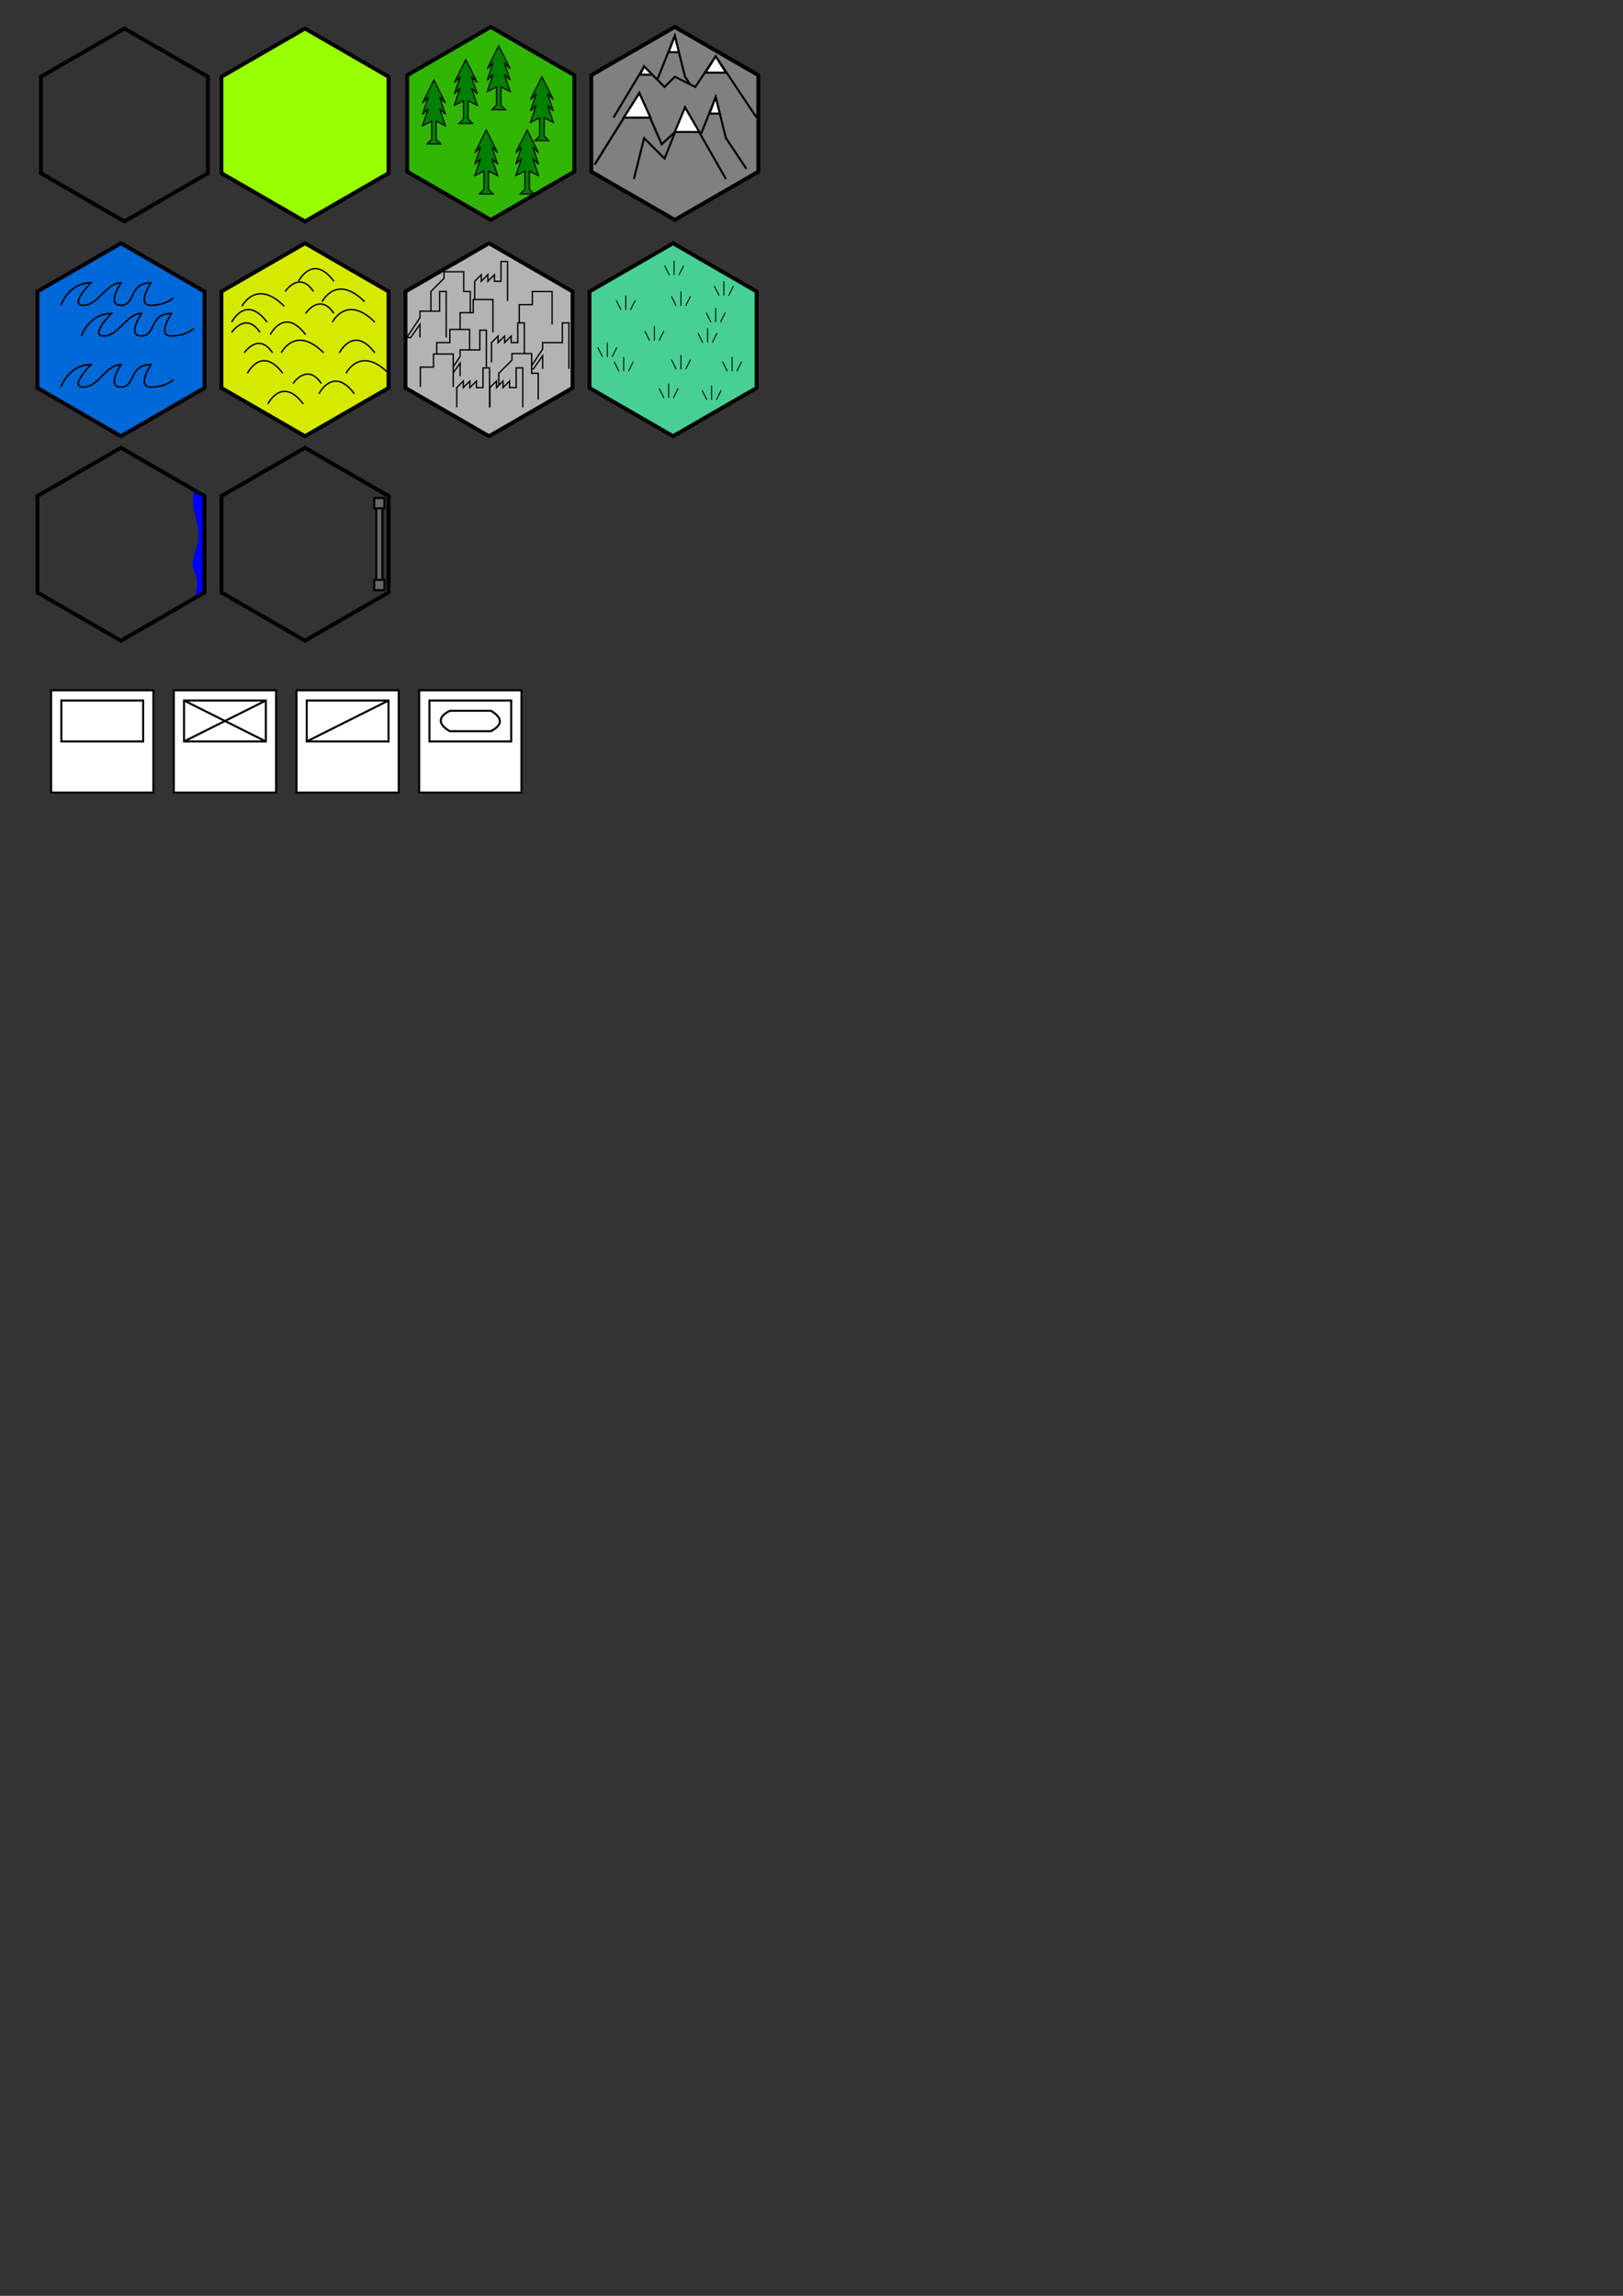 <?xml version="1.0" encoding="UTF-8" standalone="no"?>
<!-- Created with Inkscape (http://www.inkscape.org/) -->

<svg
   xmlns:dc="http://purl.org/dc/elements/1.1/"
   xmlns:cc="http://creativecommons.org/ns#"
   xmlns:rdf="http://www.w3.org/1999/02/22-rdf-syntax-ns#"
   xmlns:svg="http://www.w3.org/2000/svg"
   xmlns="http://www.w3.org/2000/svg"
   xmlns:sodipodi="http://sodipodi.sourceforge.net/DTD/sodipodi-0.dtd"
   xmlns:inkscape="http://www.inkscape.org/namespaces/inkscape"
   width="210mm"
   height="297mm"
   viewBox="0 0 210 297"
   version="1.1"
   id="svg8"
   sodipodi:docname="NodeSprites.svg"
   inkscape:version="0.92.3 (2405546, 2018-03-11)">
  <rect x="0" y="0" width="210" height="297" fill="#333333" stroke="none"/>
  <defs
     id="defs2" />
  <sodipodi:namedview
     id="base"
     pagecolor="#ffffff"
     bordercolor="#666666"
     borderopacity="1.0"
     inkscape:pageopacity="0.0"
     inkscape:pageshadow="2"
     inkscape:zoom="7.919596"
     inkscape:cx="157.74764"
     inkscape:cy="819.59471"
     inkscape:document-units="mm"
     inkscape:current-layer="layer1"
     showgrid="true"
     inkscape:window-width="3840"
     inkscape:window-height="2066"
     inkscape:window-x="-11"
     inkscape:window-y="-11"
     inkscape:window-maximized="1"
     inkscape:measure-start="0,0"
     inkscape:measure-end="0,0">
    <inkscape:grid
       type="xygrid"
       id="grid3713" />
  </sodipodi:namedview>
  <g
     inkscape:label="Layer 1"
     inkscape:groupmode="layer"
     id="layer1">
    <path
       sodipodi:type="star"
       id="path3717"
       sodipodi:sides="6"
       sodipodi:cx="16.099985"
       sodipodi:cy="16.167269"
       sodipodi:r1="12.480371"
       sodipodi:r2="10.808318"
       sodipodi:arg1="0.52359878"
       sodipodi:arg2="1.0471976"
       inkscape:flatsided="true"
       inkscape:rounded="0"
       inkscape:randomized="0"
       d="M 26.908,22.407 16.1,28.648 5.292,22.407 5.292,9.927 16.1,3.687 26.908,9.927 Z"
       style="stroke-width:0.5;fill:none;stroke:#000000;stroke-opacity:1;stroke-miterlimit:4;stroke-dasharray:none"
       inkscape:export-xdpi="96"
       inkscape:export-ydpi="96" />
    <path
       style="fill:#008000;stroke:#000000;stroke-width:0.331px;stroke-linecap:butt;stroke-linejoin:miter;stroke-opacity:1"
       d="m -14.883,28.117 1.323,-1.323 v -2.646 -2.646 l -2.646,1.323 1.654,-4.961 -1.654,1.654 1.654,-4.961 -1.654,1.654 3.307,-6.615 3.307,6.615 -1.654,-1.654 1.654,4.961 -1.654,-1.654 1.654,4.961 -2.646,-1.323 v 2.646 2.646 l 1.323,1.323 z"
       id="path4530"
       inkscape:connector-curvature="0"
       sodipodi:nodetypes="cccccccccccccccccccc" />
    <path
       sodipodi:type="star"
       id="path3717-4"
       sodipodi:sides="6"
       sodipodi:cx="39.462515"
       sodipodi:cy="16.167269"
       sodipodi:r1="12.480371"
       sodipodi:r2="10.808319"
       sodipodi:arg1="0.52359878"
       sodipodi:arg2="1.0471976"
       inkscape:flatsided="true"
       inkscape:rounded="0"
       inkscape:randomized="0"
       d="m 50.271,22.407 -10.808,6.24 -10.808,-6.24 0,-12.48 10.808,-6.24 10.808,6.24 z"
       style="fill:#97ff00;fill-opacity:1;stroke:#000000;stroke-width:0.5;stroke-miterlimit:4;stroke-dasharray:none;stroke-opacity:1"
       inkscape:export-xdpi="96"
       inkscape:export-ydpi="96" />
    <path
       sodipodi:type="star"
       id="path3717-4-6"
       sodipodi:sides="6"
       sodipodi:cx="63.5"
       sodipodi:cy="15.967545"
       sodipodi:r1="12.480371"
       sodipodi:r2="10.80832"
       sodipodi:arg1="0.52359878"
       sodipodi:arg2="1.0471976"
       inkscape:flatsided="true"
       inkscape:rounded="0"
       inkscape:randomized="0"
       d="M 74.308,22.208 63.5,28.448 52.692,22.208 l 0,-12.48 L 63.5,3.487 74.308,9.727 Z"
       style="fill:#30b600;fill-opacity:1;stroke:#000000;stroke-width:0.5;stroke-miterlimit:4;stroke-dasharray:none;stroke-opacity:1"
       inkscape:export-xdpi="96"
       inkscape:export-ydpi="96" />
    <path
       style="fill:#008000;stroke:#000000;stroke-width:0.148px;stroke-linecap:butt;stroke-linejoin:miter;stroke-opacity:1"
       d="m 55.261,18.626 0.591,-0.591 v -1.181 -1.181 l -1.181,0.591 0.738,-2.215 -0.738,0.738 0.738,-2.215 -0.738,0.738 1.476,-2.953 1.476,2.953 -0.738,-0.738 0.738,2.215 -0.738,-0.738 0.738,2.215 -1.181,-0.591 v 1.181 1.181 l 0.591,0.591 z"
       id="path4530-8"
       inkscape:connector-curvature="0"
       sodipodi:nodetypes="cccccccccccccccccccc"
       inkscape:export-xdpi="96"
       inkscape:export-ydpi="96" />
    <path
       style="fill:#008000;stroke:#000000;stroke-width:0.148px;stroke-linecap:butt;stroke-linejoin:miter;stroke-opacity:1"
       d="m 63.642,14.203 0.591,-0.591 V 12.431 11.25 l -1.181,0.591 0.738,-2.215 -0.738,0.738 0.738,-2.215 -0.738,0.738 1.476,-2.953 1.476,2.953 -0.738,-0.738 0.738,2.215 -0.738,-0.738 0.738,2.215 L 64.823,11.25 v 1.181 1.181 l 0.591,0.591 z"
       id="path4530-8-7"
       inkscape:connector-curvature="0"
       sodipodi:nodetypes="cccccccccccccccccccc"
       inkscape:export-xdpi="96"
       inkscape:export-ydpi="96" />
    <path
       style="fill:#008000;stroke:#000000;stroke-width:0.148px;stroke-linecap:butt;stroke-linejoin:miter;stroke-opacity:1"
       d="m 69.229,18.195 0.591,-0.591 V 16.424 15.242 l -1.181,0.591 0.738,-2.215 -0.738,0.738 0.738,-2.215 -0.738,0.738 1.476,-2.953 1.476,2.953 -0.738,-0.738 0.738,2.215 -0.738,-0.738 0.738,2.215 -1.181,-0.591 v 1.181 1.181 l 0.591,0.591 z"
       id="path4530-8-2"
       inkscape:connector-curvature="0"
       sodipodi:nodetypes="cccccccccccccccccccc"
       inkscape:export-xdpi="96"
       inkscape:export-ydpi="96" />
    <path
       style="fill:#008000;stroke:#000000;stroke-width:0.148px;stroke-linecap:butt;stroke-linejoin:miter;stroke-opacity:1"
       d="m 62.029,25.087 0.591,-0.591 V 23.316 22.135 l -1.181,0.591 0.738,-2.215 -0.738,0.738 0.738,-2.215 -0.738,0.738 1.476,-2.953 1.476,2.953 -0.738,-0.738 0.738,2.215 -0.738,-0.738 0.738,2.215 -1.181,-0.591 v 1.181 1.181 l 0.591,0.591 z"
       id="path4530-8-5"
       inkscape:connector-curvature="0"
       sodipodi:nodetypes="cccccccccccccccccccc"
       inkscape:export-xdpi="96"
       inkscape:export-ydpi="96" />
    <path
       style="fill:#008000;stroke:#000000;stroke-width:0.148px;stroke-linecap:butt;stroke-linejoin:miter;stroke-opacity:1"
       d="m 59.384,15.981 0.591,-0.591 v -1.181 -1.181 l -1.181,0.591 0.738,-2.215 -0.738,0.738 0.738,-2.215 -0.738,0.738 1.476,-2.953 1.476,2.953 -0.738,-0.738 0.738,2.215 -0.738,-0.738 0.738,2.215 -1.181,-0.591 v 1.181 1.181 l 0.591,0.591 z"
       id="path4530-8-3"
       inkscape:connector-curvature="0"
       sodipodi:nodetypes="cccccccccccccccccccc"
       inkscape:export-xdpi="96"
       inkscape:export-ydpi="96" />
    <path
       style="fill:#008000;stroke:#000000;stroke-width:0.148px;stroke-linecap:butt;stroke-linejoin:miter;stroke-opacity:1"
       d="m 67.321,25.087 0.591,-0.591 V 23.316 22.135 l -1.181,0.591 0.738,-2.215 -0.738,0.738 0.738,-2.215 -0.738,0.738 1.476,-2.953 1.476,2.953 -0.738,-0.738 0.738,2.215 -0.738,-0.738 0.738,2.215 -1.181,-0.591 v 1.181 1.181 l 0.591,0.591 z"
       id="path4530-8-73"
       inkscape:connector-curvature="0"
       sodipodi:nodetypes="cccccccccccccccccccc"
       inkscape:export-xdpi="96"
       inkscape:export-ydpi="96" />
    <path
       sodipodi:type="star"
       id="path3717-4-4"
       sodipodi:sides="6"
       sodipodi:cx="87.3125"
       sodipodi:cy="15.967545"
       sodipodi:r1="12.480371"
       sodipodi:r2="10.80832"
       sodipodi:arg1="0.52359878"
       sodipodi:arg2="1.0471976"
       inkscape:flatsided="true"
       inkscape:rounded="0"
       inkscape:randomized="0"
       d="M 98.121,22.208 87.312,28.448 76.504,22.208 l 0,-12.48 L 87.312,3.487 98.121,9.727 Z"
       style="fill:#808080;fill-opacity:1;stroke:#000000;stroke-width:0.5;stroke-miterlimit:4;stroke-dasharray:none;stroke-opacity:1"
       inkscape:export-xdpi="96"
       inkscape:export-ydpi="96" />
    <path
       style="fill:#808080;stroke:#000000;stroke-width:0.265px;stroke-linecap:butt;stroke-linejoin:miter;stroke-opacity:1"
       d="m -18.521,48.292 2.646,-5.292 1.323,2.646 2.646,-6.615 1.323,5.292 2.646,3.969"
       id="path4640"
       inkscape:connector-curvature="0" />
    <path
       style="fill:#808080;stroke:#000000;stroke-width:0.265px;stroke-linecap:butt;stroke-linejoin:miter;stroke-opacity:1"
       d="m -17.727,58.346 1.323,-5.292 2.646,2.646 2.646,-6.615 5.292,9.26"
       id="path4642"
       inkscape:connector-curvature="0" />
    <path
       style="fill:#808080;stroke:#000000;stroke-width:0.265px;stroke-linecap:butt;stroke-linejoin:miter;stroke-opacity:1"
       d="m -23.283,37.973 3.969,-6.615 2.646,2.646 1.323,-1.323 2.646,1.323 2.646,-3.969 5.292,7.937"
       id="path4644"
       inkscape:connector-curvature="0" />
    <path
       style="fill:#f9f9f9;stroke:#000000;stroke-width:0.265px;stroke-linecap:butt;stroke-linejoin:miter;stroke-opacity:1"
       d="m -11.377,32.152 h 2.646 l -1.323,-2.117 z"
       id="path4646"
       inkscape:connector-curvature="0"
       sodipodi:nodetypes="cccc" />
    <path
       style="fill:#ffffff;stroke:#000000;stroke-width:0.265px;stroke-linecap:butt;stroke-linejoin:miter;stroke-opacity:1"
       d="m -12.7,41.148 h 1.323 l -0.529,-2.117 z"
       id="path4648"
       inkscape:connector-curvature="0" />
    <path
       style="fill:#ffffff;stroke:#000000;stroke-width:0.265px;stroke-linecap:butt;stroke-linejoin:miter;stroke-opacity:1"
       d="m -12.435,52.26 h 3.175 l -1.852,-3.175 z"
       id="path4650"
       inkscape:connector-curvature="0" />
    <path
       style="fill:#ffffff;stroke:#000000;stroke-width:0.265px;stroke-linecap:butt;stroke-linejoin:miter;stroke-opacity:1"
       d="m -19.844,32.417 h 1.587 l -1.058,-1.058 z"
       id="path4654"
       inkscape:connector-curvature="0" />
    <path
       style="fill:#808080;stroke:#000000;stroke-width:0.265px;stroke-linecap:butt;stroke-linejoin:miter;stroke-opacity:1"
       d="M 80.698,13.896 83.344,8.604 84.667,11.25 87.312,4.635 88.635,9.927 91.281,13.896"
       id="path4640-4"
       inkscape:connector-curvature="0"
       inkscape:export-xdpi="96"
       inkscape:export-ydpi="96" />
    <path
       style="fill:#808080;stroke:#000000;stroke-width:0.265px;stroke-linecap:butt;stroke-linejoin:miter;stroke-opacity:1"
       d="M 79.375,15.219 83.344,8.604 85.99,11.25 87.313,9.927 89.958,11.25 l 2.646,-3.969 5.292,7.937"
       id="path4644-2"
       inkscape:connector-curvature="0"
       inkscape:export-xdpi="96"
       inkscape:export-ydpi="96" />
    <path
       style="fill:#f9f9f9;stroke:#000000;stroke-width:0.265px;stroke-linecap:butt;stroke-linejoin:miter;stroke-opacity:1"
       d="m 91.281,9.398 h 2.646 L 92.604,7.281 Z"
       id="path4646-8"
       inkscape:connector-curvature="0"
       sodipodi:nodetypes="cccc"
       inkscape:export-xdpi="96"
       inkscape:export-ydpi="96" />
    <path
       style="fill:#ffffff;stroke:#000000;stroke-width:0.265px;stroke-linecap:butt;stroke-linejoin:miter;stroke-opacity:1"
       d="m 86.519,6.752 h 1.323 L 87.312,4.635 Z"
       id="path4648-9"
       inkscape:connector-curvature="0"
       inkscape:export-xdpi="96"
       inkscape:export-ydpi="96" />
    <path
       style="fill:#ffffff;stroke:#000000;stroke-width:0.265px;stroke-linecap:butt;stroke-linejoin:miter;stroke-opacity:1"
       d="m 82.815,9.662 h 1.587 L 83.344,8.604 Z"
       id="path4654-7"
       inkscape:connector-curvature="0"
       inkscape:export-xdpi="96"
       inkscape:export-ydpi="96" />
    <path
       style="fill:#808080;stroke:#000000;stroke-width:0.277px;stroke-linecap:butt;stroke-linejoin:miter;stroke-opacity:1"
       d="m 89.958,21.304 -1.447,-5.292 -2.894,2.646 -2.894,-6.615 -5.788,9.26"
       id="path4642-0"
       inkscape:connector-curvature="0"
       inkscape:export-xdpi="96"
       inkscape:export-ydpi="96" />
    <path
       style="fill:#ffffff;stroke:#000000;stroke-width:0.277px;stroke-linecap:butt;stroke-linejoin:miter;stroke-opacity:1"
       d="m 84.171,15.219 h -3.473 l 2.026,-3.175 z"
       id="path4650-0"
       inkscape:connector-curvature="0"
       inkscape:export-xdpi="96"
       inkscape:export-ydpi="96" />
    <path
       style="fill:#808080;stroke:#000000;stroke-width:0.265px;stroke-linecap:butt;stroke-linejoin:miter;stroke-opacity:1"
       d="m 85.99,21.833 2.646,-5.292 1.323,2.646 2.646,-6.615 1.323,5.292 2.646,3.969"
       id="path4640-0"
       inkscape:connector-curvature="0"
       inkscape:export-xdpi="96"
       inkscape:export-ydpi="96" />
    <path
       style="fill:#ffffff;stroke:#000000;stroke-width:0.265px;stroke-linecap:butt;stroke-linejoin:miter;stroke-opacity:1"
       d="m 91.81,14.69 h 1.323 l -0.529,-2.117 z"
       id="path4648-2"
       inkscape:connector-curvature="0"
       inkscape:export-xdpi="96"
       inkscape:export-ydpi="96" />
    <path
       style="fill:#808080;stroke:#000000;stroke-width:0.265px;stroke-linecap:butt;stroke-linejoin:miter;stroke-opacity:1"
       d="m 82.021,23.156 1.323,-5.292 2.646,2.646 2.646,-6.615 5.292,9.26"
       id="path4642-5"
       inkscape:connector-curvature="0"
       inkscape:export-xdpi="96"
       inkscape:export-ydpi="96" />
    <path
       style="fill:#ffffff;stroke:#000000;stroke-width:0.265px;stroke-linecap:butt;stroke-linejoin:miter;stroke-opacity:1"
       d="m 87.312,17.071 h 3.175 l -1.852,-3.175 z"
       id="path4650-05"
       inkscape:connector-curvature="0"
       inkscape:export-xdpi="96"
       inkscape:export-ydpi="96" />
    <path
       sodipodi:type="star"
       id="path3717-2"
       sodipodi:sides="6"
       sodipodi:cx="15.650015"
       sodipodi:cy="43.948519"
       sodipodi:r1="12.480371"
       sodipodi:r2="10.808319"
       sodipodi:arg1="0.52359878"
       sodipodi:arg2="1.0471976"
       inkscape:flatsided="true"
       inkscape:rounded="0"
       inkscape:randomized="0"
       d="m 26.458,50.189 -10.808,6.24 -10.808,-6.24 1e-7,-12.48 10.808,-6.24 10.808,6.24 z"
       style="fill:#0068d8;fill-opacity:1;stroke:#000000;stroke-width:0.5;stroke-miterlimit:4;stroke-dasharray:none;stroke-opacity:1"
       inkscape:export-xdpi="96"
       inkscape:export-ydpi="96" />
    <path
       style="fill:none;stroke:#000000;stroke-width:0.265px;stroke-linecap:butt;stroke-linejoin:miter;stroke-opacity:1"
       d="m -26.458,72.104 c 0,0 1.323,-3.969 5.292,-3.969 0,0 -3.969,3.969 -1.323,3.969 2.646,0 3.969,-3.969 6.615,-3.969 0,0 -2.646,3.969 0,3.969 2.646,0 1.323,-3.969 5.292,-3.969 0,0 -2.646,3.969 0,3.969 2.646,0 3.969,-1.323 3.969,-1.323"
       id="path4766"
       inkscape:connector-curvature="0" />
    <path
       style="fill:none;stroke:#000000;stroke-width:0.265px;stroke-linecap:butt;stroke-linejoin:miter;stroke-opacity:1"
       d="M -15.875,68.135 Z"
       id="path4768"
       inkscape:connector-curvature="0" />
    <path
       style="fill:none;stroke:#000000;stroke-width:0.265px;stroke-linecap:butt;stroke-linejoin:miter;stroke-opacity:1"
       d="M -15.875,68.135 Z"
       id="path4770"
       inkscape:connector-curvature="0" />
    <path
       style="fill:none;stroke:#000000;stroke-width:0.194px;stroke-linecap:butt;stroke-linejoin:miter;stroke-opacity:1"
       d="m 10.535,43.464 c 0,0 0.97,-2.91 3.881,-2.91 0,0 -2.91,2.91 -0.97,2.91 1.94,0 2.91,-2.91 4.851,-2.91 0,0 -1.94,2.91 0,2.91 1.94,0 0.97,-2.91 3.881,-2.91 0,0 -1.94,2.91 0,2.91 1.94,0 2.91,-0.97 2.91,-0.97"
       id="path4766-8"
       inkscape:connector-curvature="0"
       inkscape:export-xdpi="96"
       inkscape:export-ydpi="96" />
    <path
       style="fill:none;stroke:#000000;stroke-width:0.194px;stroke-linecap:butt;stroke-linejoin:miter;stroke-opacity:1"
       d="m 7.889,39.496 c 0,0 0.97,-2.91 3.881,-2.91 0,0 -2.91,2.91 -0.97,2.91 1.94,0 2.91,-2.91 4.851,-2.91 0,0 -1.94,2.91 0,2.91 1.94,0 0.97,-2.91 3.881,-2.91 0,0 -1.94,2.91 0,2.91 1.94,0 2.91,-0.97 2.91,-0.97"
       id="path4766-8-2"
       inkscape:connector-curvature="0"
       inkscape:export-xdpi="96"
       inkscape:export-ydpi="96" />
    <path
       style="fill:none;stroke:#000000;stroke-width:0.194px;stroke-linecap:butt;stroke-linejoin:miter;stroke-opacity:1"
       d="m 7.889,50.079 c 0,0 0.97,-2.91 3.881,-2.91 0,0 -2.91,2.91 -0.97,2.91 1.94,0 2.91,-2.91 4.851,-2.91 0,0 -1.94,2.91 0,2.91 1.94,0 0.97,-2.91 3.881,-2.91 0,0 -1.94,2.91 0,2.91 1.94,0 2.91,-0.97 2.91,-0.97"
       id="path4766-8-3"
       inkscape:connector-curvature="0"
       inkscape:export-xdpi="96"
       inkscape:export-ydpi="96" />
    <path
       sodipodi:type="star"
       id="path3717-4-5"
       sodipodi:sides="6"
       sodipodi:cx="39.462515"
       sodipodi:cy="43.948519"
       sodipodi:r1="12.480371"
       sodipodi:r2="10.80832"
       sodipodi:arg1="0.52359878"
       sodipodi:arg2="1.0471976"
       inkscape:flatsided="true"
       inkscape:rounded="0"
       inkscape:randomized="0"
       d="m 50.271,50.189 -10.808,6.24 -10.808,-6.24 0,-12.48 10.808,-6.24 10.808,6.24 z"
       style="fill:#d6ea00;fill-opacity:1;stroke:#000000;stroke-width:0.5;stroke-miterlimit:4;stroke-dasharray:none;stroke-opacity:1"
       inkscape:export-xdpi="96"
       inkscape:export-ydpi="96" />
    <path
       style="fill:none;stroke:#000000;stroke-width:0.265px;stroke-linecap:butt;stroke-linejoin:miter;stroke-opacity:1"
       d="m -22.49,81.365 c 0,0 2.646,-5.292 7.938,0"
       id="path4823"
       inkscape:connector-curvature="0" />
    <path
       style="fill:none;stroke:#000000;stroke-width:0.265px;stroke-linecap:butt;stroke-linejoin:miter;stroke-opacity:1"
       d="m -17.198,86.656 c 0,0 2.646,-5.292 6.615,0"
       id="path4825"
       inkscape:connector-curvature="0" />
    <path
       style="fill:none;stroke:#000000;stroke-width:0.265px;stroke-linecap:butt;stroke-linejoin:miter;stroke-opacity:1"
       d="m -10.583,82.688 c 0,0 2.646,-3.969 5.292,0"
       id="path4827"
       inkscape:connector-curvature="0" />
    <path
       style="fill:none;stroke:#000000;stroke-width:0.183px;stroke-linecap:butt;stroke-linejoin:miter;stroke-opacity:1"
       d="m 31.3,39.631 c 0,0 1.832,-3.663 5.495,0"
       id="path4823-3"
       inkscape:connector-curvature="0"
       inkscape:export-xdpi="96"
       inkscape:export-ydpi="96" />
    <path
       style="fill:none;stroke:#000000;stroke-width:0.183px;stroke-linecap:butt;stroke-linejoin:miter;stroke-opacity:1"
       d="m 34.963,43.294 c 0,0 1.832,-3.663 4.579,0"
       id="path4825-2"
       inkscape:connector-curvature="0"
       inkscape:export-xdpi="96"
       inkscape:export-ydpi="96" />
    <path
       style="fill:none;stroke:#000000;stroke-width:0.183px;stroke-linecap:butt;stroke-linejoin:miter;stroke-opacity:1"
       d="m 39.543,40.546 c 0,0 1.832,-2.748 3.663,0"
       id="path4827-4"
       inkscape:connector-curvature="0"
       inkscape:export-xdpi="96"
       inkscape:export-ydpi="96" />
    <path
       style="fill:none;stroke:#000000;stroke-width:0.183px;stroke-linecap:butt;stroke-linejoin:miter;stroke-opacity:1"
       d="m 29.977,41.677 c 0,0 1.832,-3.663 4.579,0"
       id="path4825-2-2"
       inkscape:connector-curvature="0"
       inkscape:export-xdpi="96"
       inkscape:export-ydpi="96" />
    <path
       style="fill:none;stroke:#000000;stroke-width:0.183px;stroke-linecap:butt;stroke-linejoin:miter;stroke-opacity:1"
       d="m 38.627,36.385 c 0,0 1.832,-3.663 4.579,0"
       id="path4825-2-8"
       inkscape:connector-curvature="0"
       inkscape:export-xdpi="96"
       inkscape:export-ydpi="96" />
    <path
       style="fill:none;stroke:#000000;stroke-width:0.183px;stroke-linecap:butt;stroke-linejoin:miter;stroke-opacity:1"
       d="m 41.273,50.938 c 0,0 1.832,-3.663 4.579,0"
       id="path4825-2-7"
       inkscape:connector-curvature="0"
       inkscape:export-xdpi="96"
       inkscape:export-ydpi="96" />
    <path
       style="fill:none;stroke:#000000;stroke-width:0.183px;stroke-linecap:butt;stroke-linejoin:miter;stroke-opacity:1"
       d="m 43.919,45.646 c 0,0 1.832,-3.663 4.579,0"
       id="path4825-2-75"
       inkscape:connector-curvature="0"
       inkscape:export-xdpi="96"
       inkscape:export-ydpi="96" />
    <path
       style="fill:none;stroke:#000000;stroke-width:0.183px;stroke-linecap:butt;stroke-linejoin:miter;stroke-opacity:1"
       d="m 32.012,48.292 c 0,0 1.832,-3.663 4.579,0"
       id="path4825-2-86"
       inkscape:connector-curvature="0"
       inkscape:export-xdpi="96"
       inkscape:export-ydpi="96" />
    <path
       style="fill:none;stroke:#000000;stroke-width:0.183px;stroke-linecap:butt;stroke-linejoin:miter;stroke-opacity:1"
       d="m 34.658,52.26 c 0,0 1.832,-3.663 4.579,0"
       id="path4825-2-9"
       inkscape:connector-curvature="0"
       inkscape:export-xdpi="96"
       inkscape:export-ydpi="96" />
    <path
       style="fill:none;stroke:#000000;stroke-width:0.183px;stroke-linecap:butt;stroke-linejoin:miter;stroke-opacity:1"
       d="m 41.68,39.031 c 0,0 1.832,-3.663 5.495,0"
       id="path4823-3-5"
       inkscape:connector-curvature="0"
       inkscape:export-xdpi="96"
       inkscape:export-ydpi="96" />
    <path
       style="fill:none;stroke:#000000;stroke-width:0.183px;stroke-linecap:butt;stroke-linejoin:miter;stroke-opacity:1"
       d="m 43.003,41.677 c 0,0 1.832,-3.663 5.495,0"
       id="path4823-3-8"
       inkscape:connector-curvature="0"
       inkscape:export-xdpi="96"
       inkscape:export-ydpi="96" />
    <path
       style="fill:none;stroke:#000000;stroke-width:0.183px;stroke-linecap:butt;stroke-linejoin:miter;stroke-opacity:1"
       d="m 36.388,45.646 c 0,0 1.832,-3.663 5.495,0"
       id="path4823-3-4"
       inkscape:connector-curvature="0"
       inkscape:export-xdpi="96"
       inkscape:export-ydpi="96" />
    <path
       style="fill:none;stroke:#000000;stroke-width:0.183px;stroke-linecap:butt;stroke-linejoin:miter;stroke-opacity:1"
       d="m 44.776,48.292 c 0,0 1.832,-3.663 5.495,0"
       id="path4823-3-9"
       inkscape:connector-curvature="0"
       inkscape:export-xdpi="96"
       inkscape:export-ydpi="96" />
    <path
       style="fill:none;stroke:#000000;stroke-width:0.183px;stroke-linecap:butt;stroke-linejoin:miter;stroke-opacity:1"
       d="m 36.897,37.708 c 0,0 1.832,-2.748 3.663,0"
       id="path4827-4-7"
       inkscape:connector-curvature="0"
       inkscape:export-xdpi="96"
       inkscape:export-ydpi="96" />
    <path
       style="fill:none;stroke:#000000;stroke-width:0.183px;stroke-linecap:butt;stroke-linejoin:miter;stroke-opacity:1"
       d="m 31.605,45.646 c 0,0 1.832,-2.748 3.663,0"
       id="path4827-4-2"
       inkscape:connector-curvature="0"
       inkscape:export-xdpi="96"
       inkscape:export-ydpi="96" />
    <path
       style="fill:none;stroke:#000000;stroke-width:0.183px;stroke-linecap:butt;stroke-linejoin:miter;stroke-opacity:1"
       d="m 29.977,43 c 0,0 1.832,-2.748 3.663,0"
       id="path4827-4-22"
       inkscape:connector-curvature="0"
       inkscape:export-xdpi="96"
       inkscape:export-ydpi="96" />
    <path
       style="fill:none;stroke:#000000;stroke-width:0.183px;stroke-linecap:butt;stroke-linejoin:miter;stroke-opacity:1"
       d="m 37.915,49.615 c 0,0 1.832,-2.748 3.663,0"
       id="path4827-4-73"
       inkscape:connector-curvature="0"
       inkscape:export-xdpi="96"
       inkscape:export-ydpi="96" />
    <path
       sodipodi:type="star"
       id="path3717-4-8"
       sodipodi:sides="6"
       sodipodi:cx="63.275015"
       sodipodi:cy="43.948519"
       sodipodi:r1="12.480371"
       sodipodi:r2="10.80832"
       sodipodi:arg1="0.52359878"
       sodipodi:arg2="1.0471976"
       inkscape:flatsided="true"
       inkscape:rounded="0"
       inkscape:randomized="0"
       d="m 74.083,50.189 -10.808,6.24 -10.808,-6.24 0,-12.48 10.808,-6.24 10.808,6.24 z"
       style="fill:#b3b3b3;fill-opacity:1;stroke:#000000;stroke-width:0.5;stroke-miterlimit:4;stroke-dasharray:none;stroke-opacity:1"
       inkscape:export-xdpi="96"
       inkscape:export-ydpi="96" />
    <path
       style="fill:#b3b3b3;stroke:#000000;stroke-width:0.265px;stroke-linecap:butt;stroke-linejoin:miter;stroke-opacity:1"
       d="m -33.073,61.521 v -3.969 h 2.646 V 54.906 h 3.969 v 6.615"
       id="path4982"
       inkscape:connector-curvature="0" />
    <path
       style="fill:#b3b3b3;stroke:#000000;stroke-width:0.265px;stroke-linecap:butt;stroke-linejoin:miter;stroke-opacity:1"
       d="m -31.75,50.938 v -3.969 l 1.323,-1.323 v 1.323 l 1.323,-1.323 v 1.323 l 1.323,-1.323 v 1.323 h 1.323 V 43 h 1.323 v 7.938"
       id="path4984"
       inkscape:connector-curvature="0" />
    <path
       style="fill:#b3b3b3;stroke:#000000;stroke-width:0.265px;stroke-linecap:butt;stroke-linejoin:miter;stroke-opacity:1"
       d="m -37.042,61.521 v -9.26 h -1.323 v 3.969 h -3.969 v 1.323 l -2.646,3.969 0.794,-1e-6 1.852,-2.646 v 2.646"
       id="path4990"
       inkscape:connector-curvature="0"
       sodipodi:nodetypes="cccccccccc" />
    <path
       style="fill:#b3b3b3;stroke:#000000;stroke-width:0.265px;stroke-linecap:butt;stroke-linejoin:miter;stroke-opacity:1"
       d="M -42.333,50.938 V 45.646 L -39.688,43 v -1.323 h 3.969 v 3.969 h 1.323 V 50.938"
       id="path4992"
       inkscape:connector-curvature="0" />
    <path
       style="fill:#b3b3b3;stroke:#000000;stroke-width:0.17px;stroke-linecap:butt;stroke-linejoin:miter;stroke-opacity:1"
       d="m 67.185,41.961 v -2.551 h 1.701 v -1.701 h 2.551 v 4.252"
       id="path4982-8"
       inkscape:connector-curvature="0"
       inkscape:export-xdpi="96"
       inkscape:export-ydpi="96" />
    <path
       style="fill:#b3b3b3;stroke:#000000;stroke-width:0.17px;stroke-linecap:butt;stroke-linejoin:miter;stroke-opacity:1"
       d="m 61.421,38.937 v -2.551 l 0.85,-0.85 v 0.85 l 0.85,-0.85 v 0.85 l 0.85,-0.85 v 0.85 h 0.85 v -2.551 h 0.85 v 5.103"
       id="path4984-0"
       inkscape:connector-curvature="0"
       inkscape:export-xdpi="96"
       inkscape:export-ydpi="96" />
    <path
       style="fill:#b3b3b3;stroke:#000000;stroke-width:0.17px;stroke-linecap:butt;stroke-linejoin:miter;stroke-opacity:1"
       d="m 55.751,41.11 v -3.402 l 1.701,-1.701 v -0.85 h 2.551 v 2.551 h 0.85 v 3.402"
       id="path4992-2"
       inkscape:connector-curvature="0"
       inkscape:export-xdpi="96"
       inkscape:export-ydpi="96" />
    <path
       style="fill:#b3b3b3;stroke:#000000;stroke-width:0.17px;stroke-linecap:butt;stroke-linejoin:miter;stroke-opacity:1"
       d="m 57.736,43.661 v -5.953 h -0.85 v 2.551 h -2.551 v 0.85 l -1.701,2.551 0.51,-1e-6 1.191,-1.701 v 1.701"
       id="path4990-2-9"
       inkscape:connector-curvature="0"
       sodipodi:nodetypes="cccccccccc"
       inkscape:export-xdpi="96"
       inkscape:export-ydpi="96" />
    <path
       style="fill:#b3b3b3;stroke:#000000;stroke-width:0.17px;stroke-linecap:butt;stroke-linejoin:miter;stroke-opacity:1"
       d="m 59.531,43 v -2.551 h 1.701 v -1.701 h 2.551 V 43"
       id="path4982-8-7"
       inkscape:connector-curvature="0"
       inkscape:export-xdpi="96"
       inkscape:export-ydpi="96" />
    <path
       style="fill:#b3b3b3;stroke:#000000;stroke-width:0.17px;stroke-linecap:butt;stroke-linejoin:miter;stroke-opacity:1"
       d="m 73.611,47.725 v -5.953 h -0.85 v 2.551 h -2.551 v 0.85 l -1.701,2.551 0.51,-10e-7 1.191,-1.701 v 1.701"
       id="path4990-2"
       inkscape:connector-curvature="0"
       sodipodi:nodetypes="cccccccccc"
       inkscape:export-xdpi="96"
       inkscape:export-ydpi="96" />
    <path
       style="fill:#b3b3b3;stroke:#000000;stroke-width:0.17px;stroke-linecap:butt;stroke-linejoin:miter;stroke-opacity:1"
       d="m 63.594,46.874 v -2.551 l 0.85,-0.85 v 0.85 l 0.85,-0.85 v 0.85 l 0.85,-0.85 v 0.85 h 0.85 v -2.551 h 0.85 v 5.103"
       id="path4984-0-8"
       inkscape:connector-curvature="0"
       inkscape:export-xdpi="96"
       inkscape:export-ydpi="96" />
    <path
       style="fill:#b3b3b3;stroke:#000000;stroke-width:0.17px;stroke-linecap:butt;stroke-linejoin:miter;stroke-opacity:1"
       d="m 64.539,51.693 v -3.402 l 1.701,-1.701 v -0.85 h 2.551 v 2.551 h 0.85 v 3.402"
       id="path4992-2-9"
       inkscape:connector-curvature="0"
       inkscape:export-xdpi="96"
       inkscape:export-ydpi="96" />
    <path
       style="fill:#b3b3b3;stroke:#000000;stroke-width:0.17px;stroke-linecap:butt;stroke-linejoin:miter;stroke-opacity:1"
       d="m 56.507,46.874 v -2.551 h 1.701 v -1.701 h 2.551 v 4.252"
       id="path4982-8-2"
       inkscape:connector-curvature="0"
       inkscape:export-xdpi="96"
       inkscape:export-ydpi="96" />
    <path
       style="fill:#b3b3b3;stroke:#000000;stroke-width:0.17px;stroke-linecap:butt;stroke-linejoin:miter;stroke-opacity:1"
       d="M 62.933,48.67 V 42.717 H 62.083 v 2.551 h -2.551 v 0.85 l -1.701,2.551 0.51,-10e-7 1.191,-1.701 v 1.701"
       id="path4990-2-9-9"
       inkscape:connector-curvature="0"
       sodipodi:nodetypes="cccccccccc"
       inkscape:export-xdpi="96"
       inkscape:export-ydpi="96" />
    <path
       style="fill:#b3b3b3;stroke:#000000;stroke-width:0.17px;stroke-linecap:butt;stroke-linejoin:miter;stroke-opacity:1"
       d="m 59.097,52.695 v -2.551 l 0.85,-0.85 v 0.85 l 0.85,-0.85 v 0.85 l 0.85,-0.85 v 0.85 h 0.85 v -2.551 h 0.85 v 5.103"
       id="path4984-0-7"
       inkscape:connector-curvature="0"
       inkscape:export-xdpi="96"
       inkscape:export-ydpi="96" />
    <path
       style="fill:#b3b3b3;stroke:#000000;stroke-width:0.17px;stroke-linecap:butt;stroke-linejoin:miter;stroke-opacity:1"
       d="m 54.391,50.049 v -2.551 h 1.701 v -1.701 h 2.551 v 4.252"
       id="path4982-8-0"
       inkscape:connector-curvature="0"
       inkscape:export-xdpi="96"
       inkscape:export-ydpi="96" />
    <path
       style="fill:#b3b3b3;stroke:#000000;stroke-width:0.17px;stroke-linecap:butt;stroke-linejoin:miter;stroke-opacity:1"
       d="m 63.387,52.695 v -2.551 l 0.85,-0.85 V 50.144 L 65.088,49.293 v 0.85 l 0.85,-0.85 v 0.85 h 0.85 v -2.551 h 0.85 v 5.103"
       id="path4984-0-8-6"
       inkscape:connector-curvature="0"
       inkscape:export-xdpi="96"
       inkscape:export-ydpi="96" />
    <path
       sodipodi:type="star"
       id="path3717-4-1"
       sodipodi:sides="6"
       sodipodi:cx="87.087515"
       sodipodi:cy="43.948519"
       sodipodi:r1="12.480371"
       sodipodi:r2="10.80832"
       sodipodi:arg1="0.52359878"
       sodipodi:arg2="1.0471976"
       inkscape:flatsided="true"
       inkscape:rounded="0"
       inkscape:randomized="0"
       d="m 97.896,50.189 -10.808,6.24 -10.808,-6.24 0,-12.48 10.808,-6.24 10.808,6.24 z"
       style="fill:#48cf95;fill-opacity:1;stroke:#000000;stroke-width:0.5;stroke-miterlimit:4;stroke-dasharray:none;stroke-opacity:1"
       inkscape:export-xdpi="96"
       inkscape:export-ydpi="96" />
    <path
       style="fill:none;stroke:#000000;stroke-width:0.265px;stroke-linecap:butt;stroke-linejoin:miter;stroke-opacity:1"
       d="m -35.719,32.417 -1.323,-2.646"
       id="path5192"
       inkscape:connector-curvature="0" />
    <path
       style="fill:none;stroke:#000000;stroke-width:0.265px;stroke-linecap:butt;stroke-linejoin:miter;stroke-opacity:1"
       d="m -34.396,32.417 v -3.969"
       id="path5194"
       inkscape:connector-curvature="0" />
    <path
       style="fill:none;stroke:#000000;stroke-width:0.265px;stroke-linecap:butt;stroke-linejoin:miter;stroke-opacity:1"
       d="M -33.073,32.417 -31.75,29.771"
       id="path5196"
       inkscape:connector-curvature="0" />
    <path
       style="fill:none;stroke:#000000;stroke-width:0.123px;stroke-linecap:butt;stroke-linejoin:miter;stroke-opacity:1"
       d="M 86.607,35.592 85.99,34.357"
       id="path5192-5"
       inkscape:connector-curvature="0"
       inkscape:export-xdpi="96"
       inkscape:export-ydpi="96" />
    <path
       style="fill:none;stroke:#000000;stroke-width:0.123px;stroke-linecap:butt;stroke-linejoin:miter;stroke-opacity:1"
       d="M 87.224,35.592 V 33.74"
       id="path5194-4"
       inkscape:connector-curvature="0"
       inkscape:export-xdpi="96"
       inkscape:export-ydpi="96" />
    <path
       style="fill:none;stroke:#000000;stroke-width:0.123px;stroke-linecap:butt;stroke-linejoin:miter;stroke-opacity:1"
       d="m 87.842,35.592 0.617,-1.235"
       id="path5196-3"
       inkscape:connector-curvature="0"
       inkscape:export-xdpi="96"
       inkscape:export-ydpi="96" />
    <path
       style="fill:none;stroke:#000000;stroke-width:0.123px;stroke-linecap:butt;stroke-linejoin:miter;stroke-opacity:1"
       d="M 80.345,40.09 79.728,38.855"
       id="path5192-5-0"
       inkscape:connector-curvature="0"
       inkscape:export-xdpi="96"
       inkscape:export-ydpi="96" />
    <path
       style="fill:none;stroke:#000000;stroke-width:0.123px;stroke-linecap:butt;stroke-linejoin:miter;stroke-opacity:1"
       d="M 80.963,40.09 V 38.237"
       id="path5194-4-2"
       inkscape:connector-curvature="0"
       inkscape:export-xdpi="96"
       inkscape:export-ydpi="96" />
    <path
       style="fill:none;stroke:#000000;stroke-width:0.123px;stroke-linecap:butt;stroke-linejoin:miter;stroke-opacity:1"
       d="m 81.58,40.09 0.617,-1.235"
       id="path5196-3-2"
       inkscape:connector-curvature="0"
       inkscape:export-xdpi="96"
       inkscape:export-ydpi="96" />
    <path
       style="fill:none;stroke:#000000;stroke-width:0.123px;stroke-linecap:butt;stroke-linejoin:miter;stroke-opacity:1"
       d="M 84.049,44.058 83.432,42.824"
       id="path5192-5-3"
       inkscape:connector-curvature="0"
       inkscape:export-xdpi="96"
       inkscape:export-ydpi="96" />
    <path
       style="fill:none;stroke:#000000;stroke-width:0.123px;stroke-linecap:butt;stroke-linejoin:miter;stroke-opacity:1"
       d="M 84.667,44.058 V 42.206"
       id="path5194-4-8"
       inkscape:connector-curvature="0"
       inkscape:export-xdpi="96"
       inkscape:export-ydpi="96" />
    <path
       style="fill:none;stroke:#000000;stroke-width:0.123px;stroke-linecap:butt;stroke-linejoin:miter;stroke-opacity:1"
       d="m 85.284,44.058 0.617,-1.235"
       id="path5196-3-5"
       inkscape:connector-curvature="0"
       inkscape:export-xdpi="96"
       inkscape:export-ydpi="96" />
    <path
       style="fill:none;stroke:#000000;stroke-width:0.123px;stroke-linecap:butt;stroke-linejoin:miter;stroke-opacity:1"
       d="M 80.081,48.027 79.463,46.792"
       id="path5192-5-30"
       inkscape:connector-curvature="0"
       inkscape:export-xdpi="96"
       inkscape:export-ydpi="96" />
    <path
       style="fill:none;stroke:#000000;stroke-width:0.123px;stroke-linecap:butt;stroke-linejoin:miter;stroke-opacity:1"
       d="M 80.698,48.027 V 46.175"
       id="path5194-4-0"
       inkscape:connector-curvature="0"
       inkscape:export-xdpi="96"
       inkscape:export-ydpi="96" />
    <path
       style="fill:none;stroke:#000000;stroke-width:0.123px;stroke-linecap:butt;stroke-linejoin:miter;stroke-opacity:1"
       d="m 81.315,48.027 0.617,-1.235"
       id="path5196-3-4"
       inkscape:connector-curvature="0"
       inkscape:export-xdpi="96"
       inkscape:export-ydpi="96" />
    <path
       style="fill:none;stroke:#000000;stroke-width:0.123px;stroke-linecap:butt;stroke-linejoin:miter;stroke-opacity:1"
       d="M 85.901,51.467 85.284,50.232"
       id="path5192-5-09"
       inkscape:connector-curvature="0"
       inkscape:export-xdpi="96"
       inkscape:export-ydpi="96" />
    <path
       style="fill:none;stroke:#000000;stroke-width:0.123px;stroke-linecap:butt;stroke-linejoin:miter;stroke-opacity:1"
       d="M 86.519,51.467 V 49.615"
       id="path5194-4-20"
       inkscape:connector-curvature="0"
       inkscape:export-xdpi="96"
       inkscape:export-ydpi="96" />
    <path
       style="fill:none;stroke:#000000;stroke-width:0.123px;stroke-linecap:butt;stroke-linejoin:miter;stroke-opacity:1"
       d="m 87.136,51.467 0.617,-1.235"
       id="path5196-3-43"
       inkscape:connector-curvature="0"
       inkscape:export-xdpi="96"
       inkscape:export-ydpi="96" />
    <path
       style="fill:none;stroke:#000000;stroke-width:0.123px;stroke-linecap:butt;stroke-linejoin:miter;stroke-opacity:1"
       d="M 91.987,41.677 91.369,40.442"
       id="path5192-5-1"
       inkscape:connector-curvature="0"
       inkscape:export-xdpi="96"
       inkscape:export-ydpi="96" />
    <path
       style="fill:none;stroke:#000000;stroke-width:0.123px;stroke-linecap:butt;stroke-linejoin:miter;stroke-opacity:1"
       d="M 92.604,41.677 V 39.825"
       id="path5194-4-24"
       inkscape:connector-curvature="0"
       inkscape:export-xdpi="96"
       inkscape:export-ydpi="96" />
    <path
       style="fill:none;stroke:#000000;stroke-width:0.123px;stroke-linecap:butt;stroke-linejoin:miter;stroke-opacity:1"
       d="m 93.222,41.677 0.617,-1.235"
       id="path5196-3-3"
       inkscape:connector-curvature="0"
       inkscape:export-xdpi="96"
       inkscape:export-ydpi="96" />
    <path
       style="fill:none;stroke:#000000;stroke-width:0.123px;stroke-linecap:butt;stroke-linejoin:miter;stroke-opacity:1"
       d="M 87.489,39.56 86.872,38.326"
       id="path5192-5-4"
       inkscape:connector-curvature="0"
       inkscape:export-xdpi="96"
       inkscape:export-ydpi="96" />
    <path
       style="fill:none;stroke:#000000;stroke-width:0.123px;stroke-linecap:butt;stroke-linejoin:miter;stroke-opacity:1"
       d="M 88.106,39.56 V 37.708"
       id="path5194-4-3"
       inkscape:connector-curvature="0"
       inkscape:export-xdpi="96"
       inkscape:export-ydpi="96" />
    <path
       style="fill:none;stroke:#000000;stroke-width:0.123px;stroke-linecap:butt;stroke-linejoin:miter;stroke-opacity:1"
       d="m 88.724,39.56 0.617,-1.235"
       id="path5196-3-9"
       inkscape:connector-curvature="0"
       inkscape:export-xdpi="96"
       inkscape:export-ydpi="96" />
    <path
       style="fill:none;stroke:#000000;stroke-width:0.123px;stroke-linecap:butt;stroke-linejoin:miter;stroke-opacity:1"
       d="M 94.103,48.027 93.486,46.792"
       id="path5192-5-45"
       inkscape:connector-curvature="0"
       inkscape:export-xdpi="96"
       inkscape:export-ydpi="96" />
    <path
       style="fill:none;stroke:#000000;stroke-width:0.123px;stroke-linecap:butt;stroke-linejoin:miter;stroke-opacity:1"
       d="M 94.721,48.027 V 46.175"
       id="path5194-4-9"
       inkscape:connector-curvature="0"
       inkscape:export-xdpi="96"
       inkscape:export-ydpi="96" />
    <path
       style="fill:none;stroke:#000000;stroke-width:0.123px;stroke-linecap:butt;stroke-linejoin:miter;stroke-opacity:1"
       d="m 95.338,48.027 0.617,-1.235"
       id="path5196-3-91"
       inkscape:connector-curvature="0"
       inkscape:export-xdpi="96"
       inkscape:export-ydpi="96" />
    <path
       style="fill:none;stroke:#000000;stroke-width:0.123px;stroke-linecap:butt;stroke-linejoin:miter;stroke-opacity:1"
       d="M 90.928,44.323 90.311,43.088"
       id="path5192-5-6"
       inkscape:connector-curvature="0"
       inkscape:export-xdpi="96"
       inkscape:export-ydpi="96" />
    <path
       style="fill:none;stroke:#000000;stroke-width:0.123px;stroke-linecap:butt;stroke-linejoin:miter;stroke-opacity:1"
       d="M 91.546,44.323 V 42.471"
       id="path5194-4-6"
       inkscape:connector-curvature="0"
       inkscape:export-xdpi="96"
       inkscape:export-ydpi="96" />
    <path
       style="fill:none;stroke:#000000;stroke-width:0.123px;stroke-linecap:butt;stroke-linejoin:miter;stroke-opacity:1"
       d="m 92.163,44.323 0.617,-1.235"
       id="path5196-3-1"
       inkscape:connector-curvature="0"
       inkscape:export-xdpi="96"
       inkscape:export-ydpi="96" />
    <path
       style="fill:none;stroke:#000000;stroke-width:0.123px;stroke-linecap:butt;stroke-linejoin:miter;stroke-opacity:1"
       d="M 87.489,47.763 86.872,46.528"
       id="path5192-5-46"
       inkscape:connector-curvature="0"
       inkscape:export-xdpi="96"
       inkscape:export-ydpi="96" />
    <path
       style="fill:none;stroke:#000000;stroke-width:0.123px;stroke-linecap:butt;stroke-linejoin:miter;stroke-opacity:1"
       d="M 88.106,47.763 V 45.91"
       id="path5194-4-4"
       inkscape:connector-curvature="0"
       inkscape:export-xdpi="96"
       inkscape:export-ydpi="96" />
    <path
       style="fill:none;stroke:#000000;stroke-width:0.123px;stroke-linecap:butt;stroke-linejoin:miter;stroke-opacity:1"
       d="m 88.724,47.763 0.617,-1.235"
       id="path5196-3-7"
       inkscape:connector-curvature="0"
       inkscape:export-xdpi="96"
       inkscape:export-ydpi="96" />
    <path
       style="fill:none;stroke:#000000;stroke-width:0.123px;stroke-linecap:butt;stroke-linejoin:miter;stroke-opacity:1"
       d="M 91.458,51.731 90.84,50.497"
       id="path5192-5-8"
       inkscape:connector-curvature="0"
       inkscape:export-xdpi="96"
       inkscape:export-ydpi="96" />
    <path
       style="fill:none;stroke:#000000;stroke-width:0.123px;stroke-linecap:butt;stroke-linejoin:miter;stroke-opacity:1"
       d="M 92.075,51.731 V 49.879"
       id="path5194-4-7"
       inkscape:connector-curvature="0"
       inkscape:export-xdpi="96"
       inkscape:export-ydpi="96" />
    <path
       style="fill:none;stroke:#000000;stroke-width:0.123px;stroke-linecap:butt;stroke-linejoin:miter;stroke-opacity:1"
       d="m 92.692,51.731 0.617,-1.235"
       id="path5196-3-22"
       inkscape:connector-curvature="0"
       inkscape:export-xdpi="96"
       inkscape:export-ydpi="96" />
    <path
       style="fill:none;stroke:#000000;stroke-width:0.123px;stroke-linecap:butt;stroke-linejoin:miter;stroke-opacity:1"
       d="M 93.045,38.238 92.428,37.003"
       id="path5192-5-5"
       inkscape:connector-curvature="0"
       inkscape:export-xdpi="96"
       inkscape:export-ydpi="96" />
    <path
       style="fill:none;stroke:#000000;stroke-width:0.123px;stroke-linecap:butt;stroke-linejoin:miter;stroke-opacity:1"
       d="M 93.662,38.238 V 36.385"
       id="path5194-4-32"
       inkscape:connector-curvature="0"
       inkscape:export-xdpi="96"
       inkscape:export-ydpi="96" />
    <path
       style="fill:none;stroke:#000000;stroke-width:0.123px;stroke-linecap:butt;stroke-linejoin:miter;stroke-opacity:1"
       d="m 94.28,38.238 0.617,-1.235"
       id="path5196-3-6"
       inkscape:connector-curvature="0"
       inkscape:export-xdpi="96"
       inkscape:export-ydpi="96" />
    <path
       style="fill:none;stroke:#000000;stroke-width:0.123px;stroke-linecap:butt;stroke-linejoin:miter;stroke-opacity:1"
       d="M 77.964,46.175 77.347,44.94"
       id="path5192-5-9"
       inkscape:connector-curvature="0"
       inkscape:export-xdpi="96"
       inkscape:export-ydpi="96" />
    <path
       style="fill:none;stroke:#000000;stroke-width:0.123px;stroke-linecap:butt;stroke-linejoin:miter;stroke-opacity:1"
       d="M 78.581,46.175 V 44.323"
       id="path5194-4-93"
       inkscape:connector-curvature="0"
       inkscape:export-xdpi="96"
       inkscape:export-ydpi="96" />
    <path
       style="fill:none;stroke:#000000;stroke-width:0.123px;stroke-linecap:butt;stroke-linejoin:miter;stroke-opacity:1"
       d="m 79.199,46.175 0.617,-1.235"
       id="path5196-3-24"
       inkscape:connector-curvature="0"
       inkscape:export-xdpi="96"
       inkscape:export-ydpi="96" />
    <path
       style="fill:#0000ff;stroke:none;stroke-width:0.265;stroke-linecap:butt;stroke-linejoin:miter;stroke-opacity:1;stroke-miterlimit:4;stroke-dasharray:none"
       d="m 25.135,77.396 c 0,0 0.794,-1.852 0,-3.44 -0.794,-1.587 0.794,-3.175 0.529,-5.292 C 25.4,66.548 24.606,65.49 25.135,63.373 l 1.323,0.794 v 12.435 z"
       id="path5367"
       inkscape:connector-curvature="0"
       inkscape:export-xdpi="96"
       inkscape:export-ydpi="96" />
    <path
       sodipodi:type="star"
       id="path3717-1-0"
       sodipodi:sides="6"
       sodipodi:cx="15.650015"
       sodipodi:cy="70.406852"
       sodipodi:r1="12.480371"
       sodipodi:r2="10.80832"
       sodipodi:arg1="0.52359878"
       sodipodi:arg2="1.0471976"
       inkscape:flatsided="true"
       inkscape:rounded="0"
       inkscape:randomized="0"
       d="m 26.458,76.647 -10.808,6.24 -10.808,-6.24 1e-7,-12.48 10.808,-6.24 10.808,6.24 z"
       style="fill:none;stroke:#000000;stroke-width:0.5;stroke-miterlimit:4;stroke-dasharray:none;stroke-opacity:1"
       inkscape:export-xdpi="96"
       inkscape:export-ydpi="96" />
    <path
       sodipodi:type="star"
       id="path3717-1-0-1"
       sodipodi:sides="6"
       sodipodi:cx="39.462516"
       sodipodi:cy="70.406852"
       sodipodi:r1="12.480371"
       sodipodi:r2="10.808321"
       sodipodi:arg1="0.52359878"
       sodipodi:arg2="1.0471976"
       inkscape:flatsided="true"
       inkscape:rounded="0"
       inkscape:randomized="0"
       d="m 50.271,76.647 -10.808,6.24 -10.808,-6.24 0,-12.48 10.808,-6.24 10.808,6.24 z"
       style="fill:none;stroke:#000000;stroke-width:0.5;stroke-miterlimit:4;stroke-dasharray:none;stroke-opacity:1"
       inkscape:export-xdpi="96"
       inkscape:export-ydpi="96" />
    <rect
       style="fill:#666666;fill-opacity:1;stroke:#000000;stroke-width:0.265;stroke-miterlimit:4;stroke-dasharray:none;stroke-opacity:1"
       id="rect5402"
       width="0.794"
       height="11.642"
       x="48.683"
       y="64.696"
       inkscape:export-xdpi="96"
       inkscape:export-ydpi="96" />
    <rect
       style="fill:#666666;fill-opacity:1;stroke:#000000;stroke-width:0.265;stroke-miterlimit:4;stroke-dasharray:none;stroke-opacity:1"
       id="rect5404"
       width="1.323"
       height="1.323"
       x="48.419"
       y="64.431"
       inkscape:export-xdpi="96"
       inkscape:export-ydpi="96" />
    <rect
       style="fill:#666666;fill-opacity:1;stroke:#000000;stroke-width:0.265;stroke-miterlimit:4;stroke-dasharray:none;stroke-opacity:1"
       id="rect5404-6"
       width="1.323"
       height="1.323"
       x="48.419"
       y="75.015"
       inkscape:export-xdpi="96"
       inkscape:export-ydpi="96" />
    <rect
       style="fill:#ffffff;fill-opacity:1;stroke:#000000;stroke-width:0.265;stroke-miterlimit:4;stroke-dasharray:none;stroke-opacity:1"
       id="rect1075"
       width="13.229"
       height="13.229"
       x="6.615"
       y="89.302" />
    <rect
       style="fill:#ffffff;fill-opacity:1;stroke:#000000;stroke-width:0.265;stroke-miterlimit:4;stroke-dasharray:none;stroke-opacity:1"
       id="rect1094"
       width="10.583"
       height="5.292"
       x="7.938"
       y="90.625" />
    <rect
       style="fill:#ffffff;fill-opacity:1;stroke:#000000;stroke-width:0.265;stroke-miterlimit:4;stroke-dasharray:none;stroke-opacity:1"
       id="rect1075-5"
       width="13.229"
       height="13.229"
       x="22.49"
       y="89.302" />
    <rect
       style="fill:#ffffff;fill-opacity:1;stroke:#000000;stroke-width:0.265;stroke-miterlimit:4;stroke-dasharray:none;stroke-opacity:1"
       id="rect1094-0"
       width="10.583"
       height="5.292"
       x="23.812"
       y="90.625" />
    <path
       style="fill:none;stroke:#000000;stroke-width:0.265px;stroke-linecap:butt;stroke-linejoin:miter;stroke-opacity:1"
       d="m 23.812,90.625 10.583,5.292"
       id="path1114"
       inkscape:connector-curvature="0" />
    <path
       style="fill:none;stroke:#000000;stroke-width:0.265px;stroke-linecap:butt;stroke-linejoin:miter;stroke-opacity:1"
       d="M 34.396,90.625 23.812,95.917"
       id="path1116"
       inkscape:connector-curvature="0" />
    <rect
       style="fill:#ffffff;fill-opacity:1;stroke:#000000;stroke-width:0.265;stroke-miterlimit:4;stroke-dasharray:none;stroke-opacity:1"
       id="rect1075-5-0"
       width="13.229"
       height="13.229"
       x="38.365"
       y="89.302" />
    <rect
       style="fill:#ffffff;fill-opacity:1;stroke:#000000;stroke-width:0.265;stroke-miterlimit:4;stroke-dasharray:none;stroke-opacity:1"
       id="rect1094-0-4"
       width="10.583"
       height="5.292"
       x="39.688"
       y="90.625" />
    <path
       style="fill:none;stroke:#000000;stroke-width:0.265px;stroke-linecap:butt;stroke-linejoin:miter;stroke-opacity:1"
       d="M 50.271,90.625 39.688,95.917"
       id="path1116-3"
       inkscape:connector-curvature="0" />
    <rect
       style="fill:#ffffff;fill-opacity:1;stroke:#000000;stroke-width:0.265;stroke-miterlimit:4;stroke-dasharray:none;stroke-opacity:1"
       id="rect1075-2"
       width="13.229"
       height="13.229"
       x="54.24"
       y="89.302" />
    <rect
       style="fill:#ffffff;fill-opacity:1;stroke:#000000;stroke-width:0.265;stroke-miterlimit:4;stroke-dasharray:none;stroke-opacity:1"
       id="rect1094-3"
       width="10.583"
       height="5.292"
       x="55.562"
       y="90.625" />
    <path
       style="fill:none;stroke:#000000;stroke-width:0.265px;stroke-linecap:butt;stroke-linejoin:miter;stroke-opacity:1"
       d="m 58.208,91.948 h 5.292 c 0,0 2.646,1.323 0,2.646 l -5.292,0 c 0,0 -2.646,-1.323 0,-2.646 z"
       id="path1160"
       inkscape:connector-curvature="0" />
  </g>
</svg>
